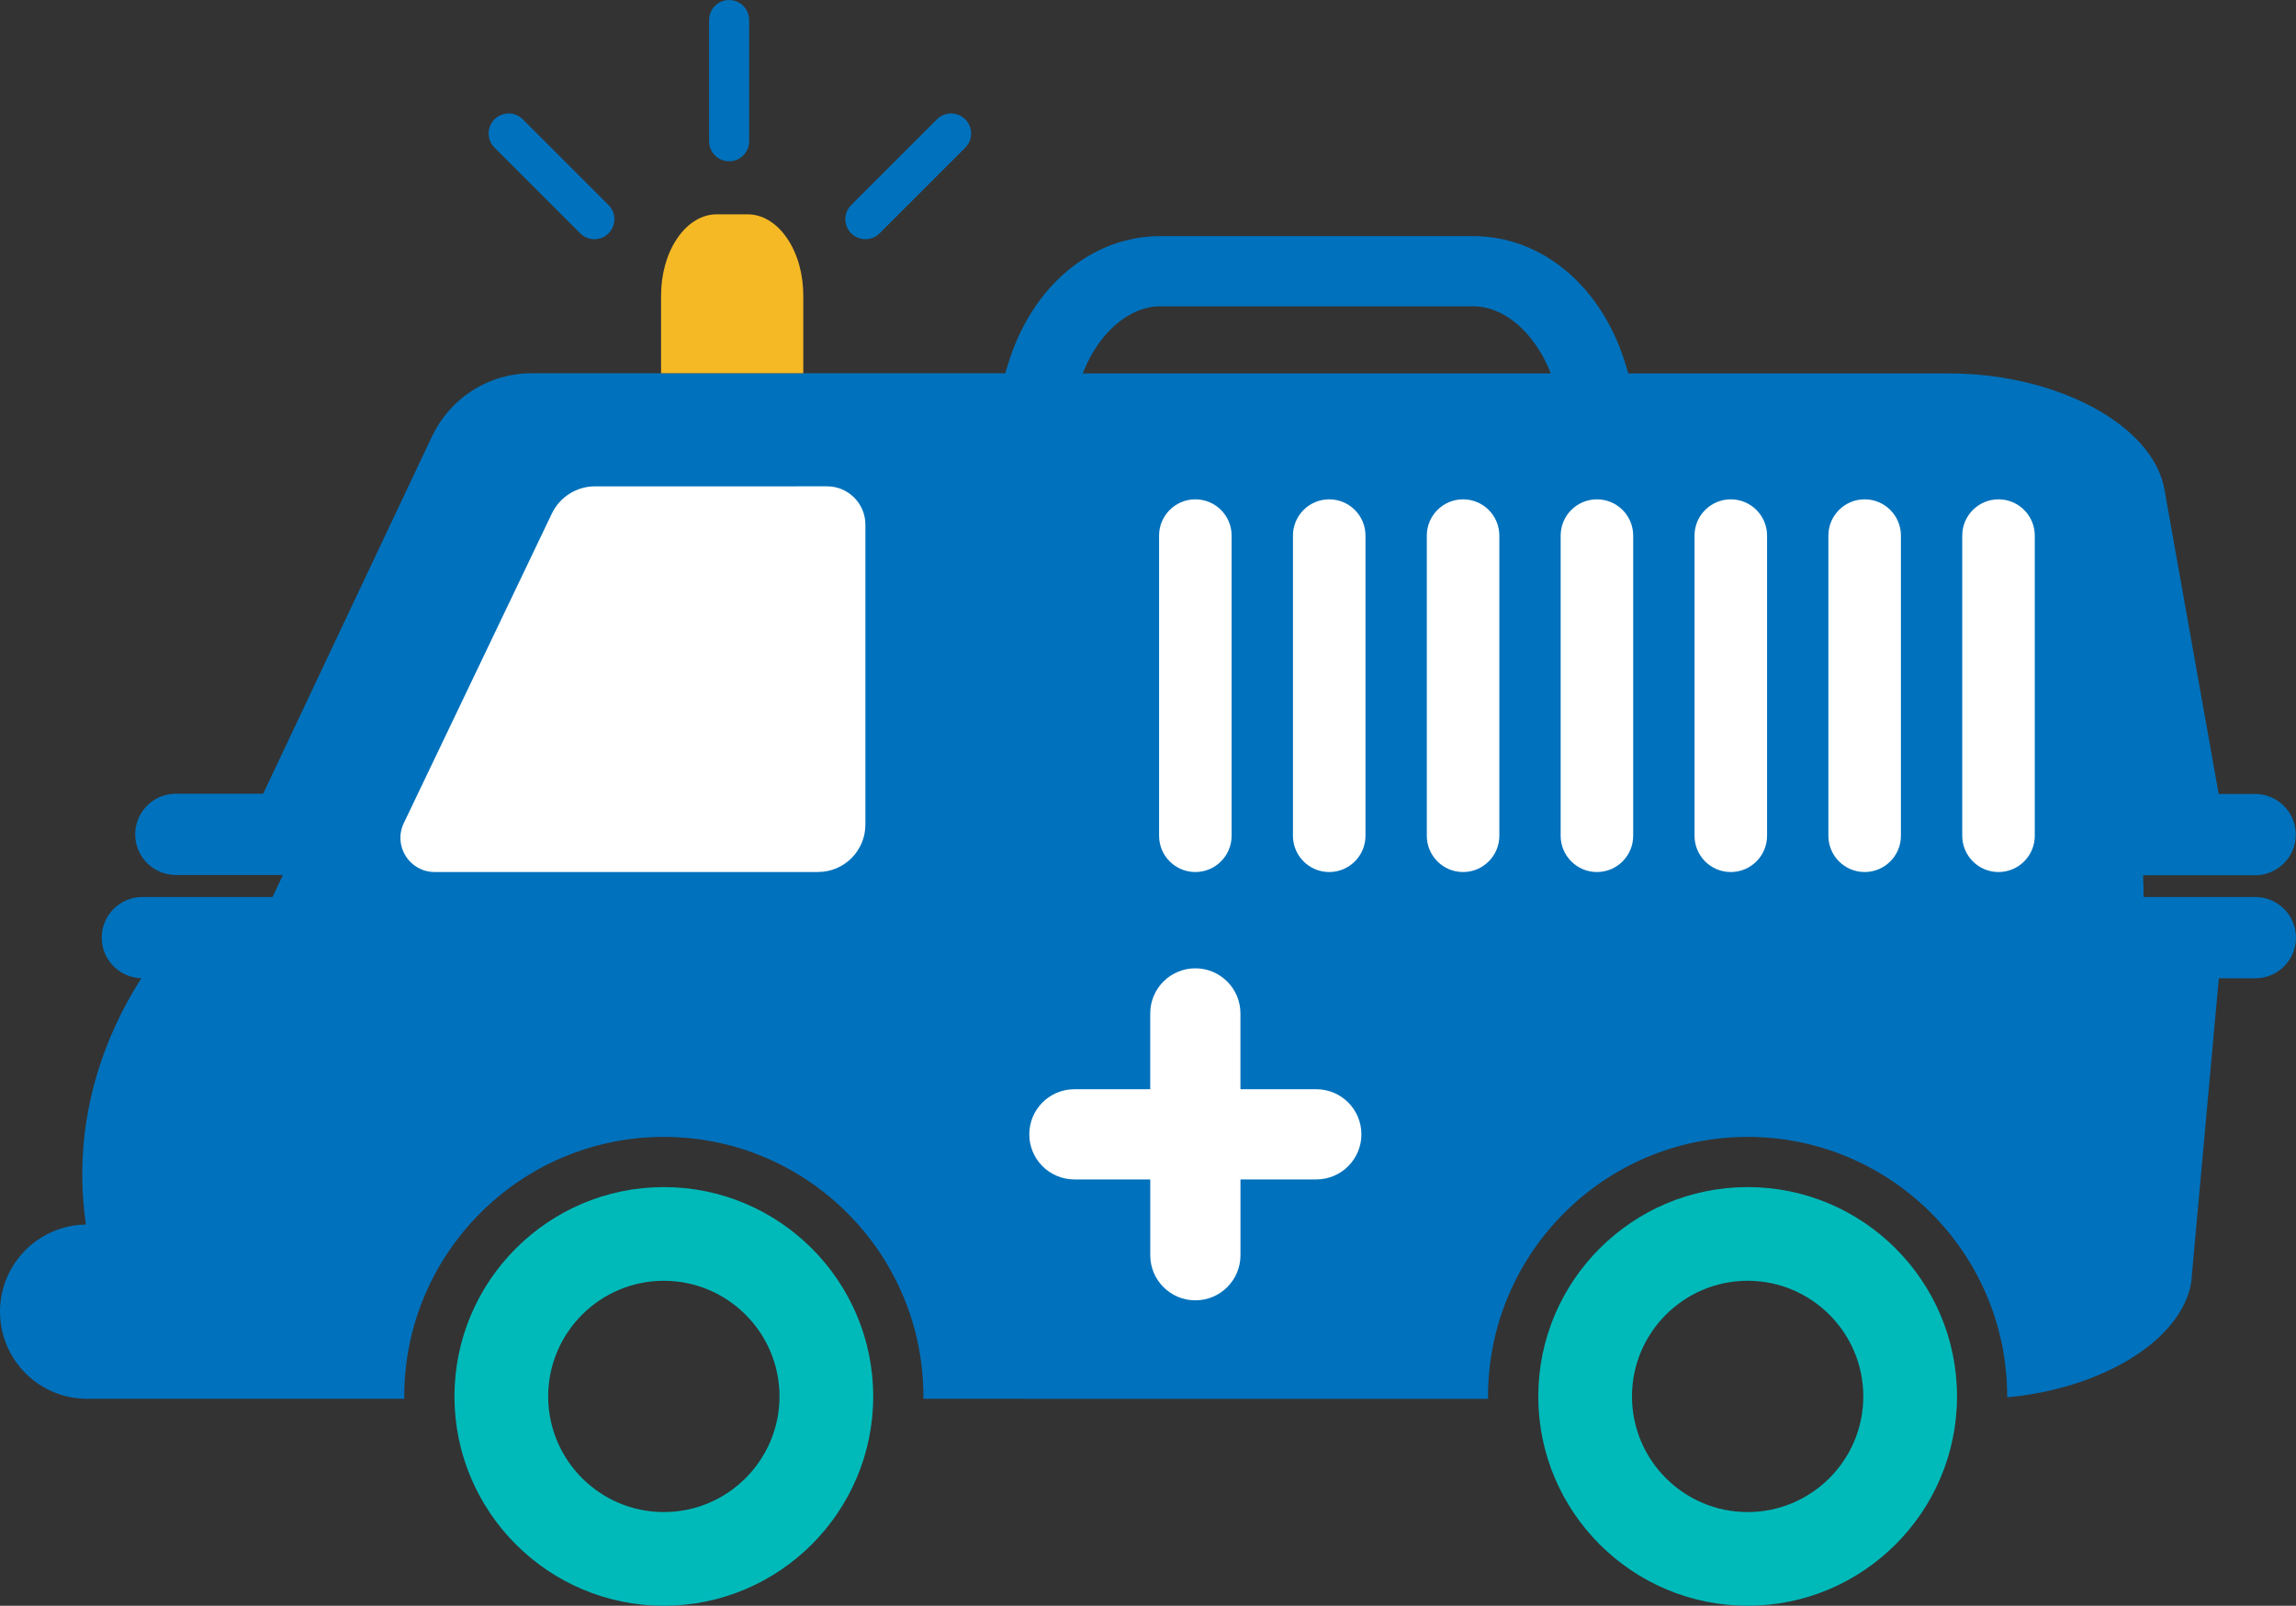 <?xml version="1.0" encoding="utf-8"?>
<!-- Generator: Adobe Illustrator 25.3.0, SVG Export Plug-In . SVG Version: 6.00 Build 0)  -->
<svg version="1.1" id="Capa_1" xmlns="http://www.w3.org/2000/svg" xmlns:xlink="http://www.w3.org/1999/xlink" x="0px" y="0px"
	 viewBox="0 0 174.743 122.232" style="enable-background:new 0 0 174.743 122.232;" xml:space="preserve">
<rect x="0" y="0" width="174.743" height="122.232" fill="#333333" stroke="none"/>
<style type="text/css">
	.st0{fill:#0071BC;}
	.st1{fill:#F4B924;}
	.st2{fill:#FFFFFF;}
	.st3{fill:#00BABA;}
</style>
<path class="st0" d="M171.648,68.281h-1.689h-6.796h-0.016c-0.002-0.266-0.006-0.535-0.013-0.808
	c-0.007-0.28-0.017-0.563-0.029-0.846h6.855l0-0.002h1.671c1.709,0,3.095-1.385,3.095-3.094c0-1.709-1.385-3.094-3.095-3.094h-2.773
	l-4.128-23.185c-0.877-4.925-8.229-8.825-16.368-8.825h-24.431l-0.258-0.831c-1.814-5.845-6.349-9.622-11.553-9.622H88.313
	c-5.204,0-9.739,3.777-11.553,9.622l-0.253,0.814H40.47c-1.549,0-3.102,0.418-4.498,1.304c-1.396,0.891-2.435,2.119-3.097,3.51
	L20.028,60.418h-6.644c-1.709,0-3.095,1.385-3.095,3.094c0,1.709,1.385,3.094,3.095,3.094h8.143l-0.781,1.674h-9.909
	c-1.709,0-3.095,1.385-3.095,3.094c0,1.681,1.342,3.047,3.013,3.09c-1.422,2.244-5.6,9.225-4.217,18.744c0,0.001,0,0.002,0,0.003
	C2.919,93.265,0,96.211,0,99.843c0,3.665,2.971,6.636,6.636,6.636c0.025,0,0.049-0.003,0.074-0.004c0,0.001-0.001,0.004-0.001,0.004
	h24.063c-0.001-0.061-0.005-0.121-0.005-0.182c0-10.893,8.862-19.755,19.755-19.755s19.755,8.862,19.755,19.755
	c0,0.061-0.004,0.121-0.005,0.182h7.525c0.046,0,0.089,0.002,0.135,0.002h35.325c-0.001-0.061-0.005-0.122-0.005-0.184
	c0-10.893,8.862-19.755,19.755-19.755c10.893,0,19.755,8.862,19.755,19.755c0,0.014-0.001,0.029-0.001,0.043
	c0.117,0.003,0.189,0.007,0.189,0.01c7.07-0.71,13.03-4.292,13.814-8.694l2.106-23.187h2.776c1.709,0,3.095-1.385,3.095-3.094
	S173.357,68.281,171.648,68.281z M82.404,28.426l0.067-0.166c1.22-3.004,3.513-4.944,5.842-4.944h23.805
	c2.329,0,4.622,1.941,5.842,4.944l0.067,0.166H82.404z"/>
<path class="st1" d="M61.137,28.41v-5.912c0-1.583-0.414-3.167-1.243-4.374c-0.829-1.209-1.915-1.812-3.002-1.812h-2.335
	c-1.087,0-2.173,0.604-3.002,1.812c-0.828,1.207-1.243,2.791-1.243,4.374v5.912H61.137z"/>
<path class="st2" d="M103.613,86.346L103.613,86.346c0,1.896-1.537,3.433-3.433,3.433h-5.771v5.771c0,1.896-1.537,3.433-3.433,3.433
	h0c-1.896,0-3.433-1.537-3.433-3.433v-5.771H81.77c-1.896,0-3.433-1.537-3.433-3.433v0c0-1.896,1.537-3.433,3.433-3.433h5.771
	v-5.771c0-1.896,1.537-3.433,3.433-3.433h0c1.896,0,3.433,1.537,3.433,3.433v5.771h5.771
	C102.076,82.913,103.613,84.45,103.613,86.346z"/>
<path class="st2" d="M90.975,66.38c-1.524,0-2.76-1.236-2.76-2.76V40.77c0-1.524,1.236-2.76,2.76-2.76c1.524,0,2.76,1.236,2.76,2.76
	v22.85C93.735,65.144,92.499,66.38,90.975,66.38z"/>
<path class="st2" d="M101.163,66.38c-1.524,0-2.76-1.236-2.76-2.76V40.77c0-1.524,1.236-2.76,2.76-2.76
	c1.524,0,2.76,1.236,2.76,2.76v22.85C103.923,65.144,102.687,66.38,101.163,66.38z"/>
<path class="st2" d="M111.351,66.38c-1.524,0-2.76-1.236-2.76-2.76V40.77c0-1.524,1.236-2.76,2.76-2.76
	c1.524,0,2.76,1.236,2.76,2.76v22.85C114.11,65.144,112.875,66.38,111.351,66.38z"/>
<path class="st2" d="M121.538,66.38c-1.524,0-2.76-1.236-2.76-2.76V40.77c0-1.524,1.236-2.76,2.76-2.76
	c1.524,0,2.76,1.236,2.76,2.76v22.85C124.298,65.144,123.063,66.38,121.538,66.38z"/>
<path class="st2" d="M131.726,66.38c-1.524,0-2.76-1.236-2.76-2.76V40.77c0-1.524,1.236-2.76,2.76-2.76s2.76,1.236,2.76,2.76v22.85
	C134.486,65.144,133.25,66.38,131.726,66.38z"/>
<path class="st2" d="M141.914,66.38c-1.524,0-2.76-1.236-2.76-2.76V40.77c0-1.524,1.236-2.76,2.76-2.76
	c1.524,0,2.76,1.236,2.76,2.76v22.85C144.674,65.144,143.438,66.38,141.914,66.38z"/>
<path class="st2" d="M152.102,66.38c-1.524,0-2.76-1.236-2.76-2.76V40.77c0-1.524,1.236-2.76,2.76-2.76
	c1.524,0,2.76,1.236,2.76,2.76v22.85C154.862,65.144,153.626,66.38,152.102,66.38z"/>
<path class="st3" d="M50.523,122.232c-8.787,0-15.935-7.148-15.935-15.935s7.148-15.935,15.935-15.935s15.935,7.148,15.935,15.935
	S59.31,122.232,50.523,122.232z M50.523,97.494c-4.854,0-8.803,3.949-8.803,8.803s3.949,8.803,8.803,8.803s8.803-3.949,8.803-8.803
	S55.377,97.494,50.523,97.494z"/>
<path class="st3" d="M133.009,122.232c-8.787,0-15.935-7.148-15.935-15.935s7.148-15.935,15.935-15.935s15.935,7.148,15.935,15.935
	S141.796,122.232,133.009,122.232z M133.009,97.494c-4.854,0-8.803,3.949-8.803,8.803s3.949,8.803,8.803,8.803
	c4.854,0,8.803-3.949,8.803-8.803S137.863,97.494,133.009,97.494z"/>
<path class="st2" d="M65.864,62.769V39.937c0-1.611-1.306-2.917-2.917-2.917H45.289c-1.404,0-2.683,0.806-3.289,2.073L30.731,62.657
	c-0.825,1.725,0.433,3.72,2.345,3.72h29.18C64.248,66.378,65.864,64.762,65.864,62.769z"/>
<path class="st0" d="M73.463,9.083c-0.595-0.595-1.561-0.595-2.156,0l-6.524,6.524c-0.596,0.595-0.596,1.561,0,2.156
	c0.298,0.298,0.688,0.447,1.078,0.447s0.781-0.149,1.078-0.447l6.524-6.524C74.059,10.644,74.059,9.678,73.463,9.083z"/>
<path class="st0" d="M39.791,9.083c-0.595-0.595-1.561-0.595-2.156,0c-0.596,0.595-0.596,1.561,0,2.156l6.524,6.524
	c0.298,0.298,0.688,0.447,1.078,0.447c0.39,0,0.781-0.149,1.078-0.447c0.596-0.595,0.596-1.561,0-2.156L39.791,9.083z"/>
<path class="st0" d="M55.492,0c-0.842,0-1.525,0.683-1.525,1.525v9.227c0,0.842,0.683,1.525,1.525,1.525
	c0.842,0,1.525-0.683,1.525-1.525V1.525C57.017,0.683,56.335,0,55.492,0z"/>
</svg>
